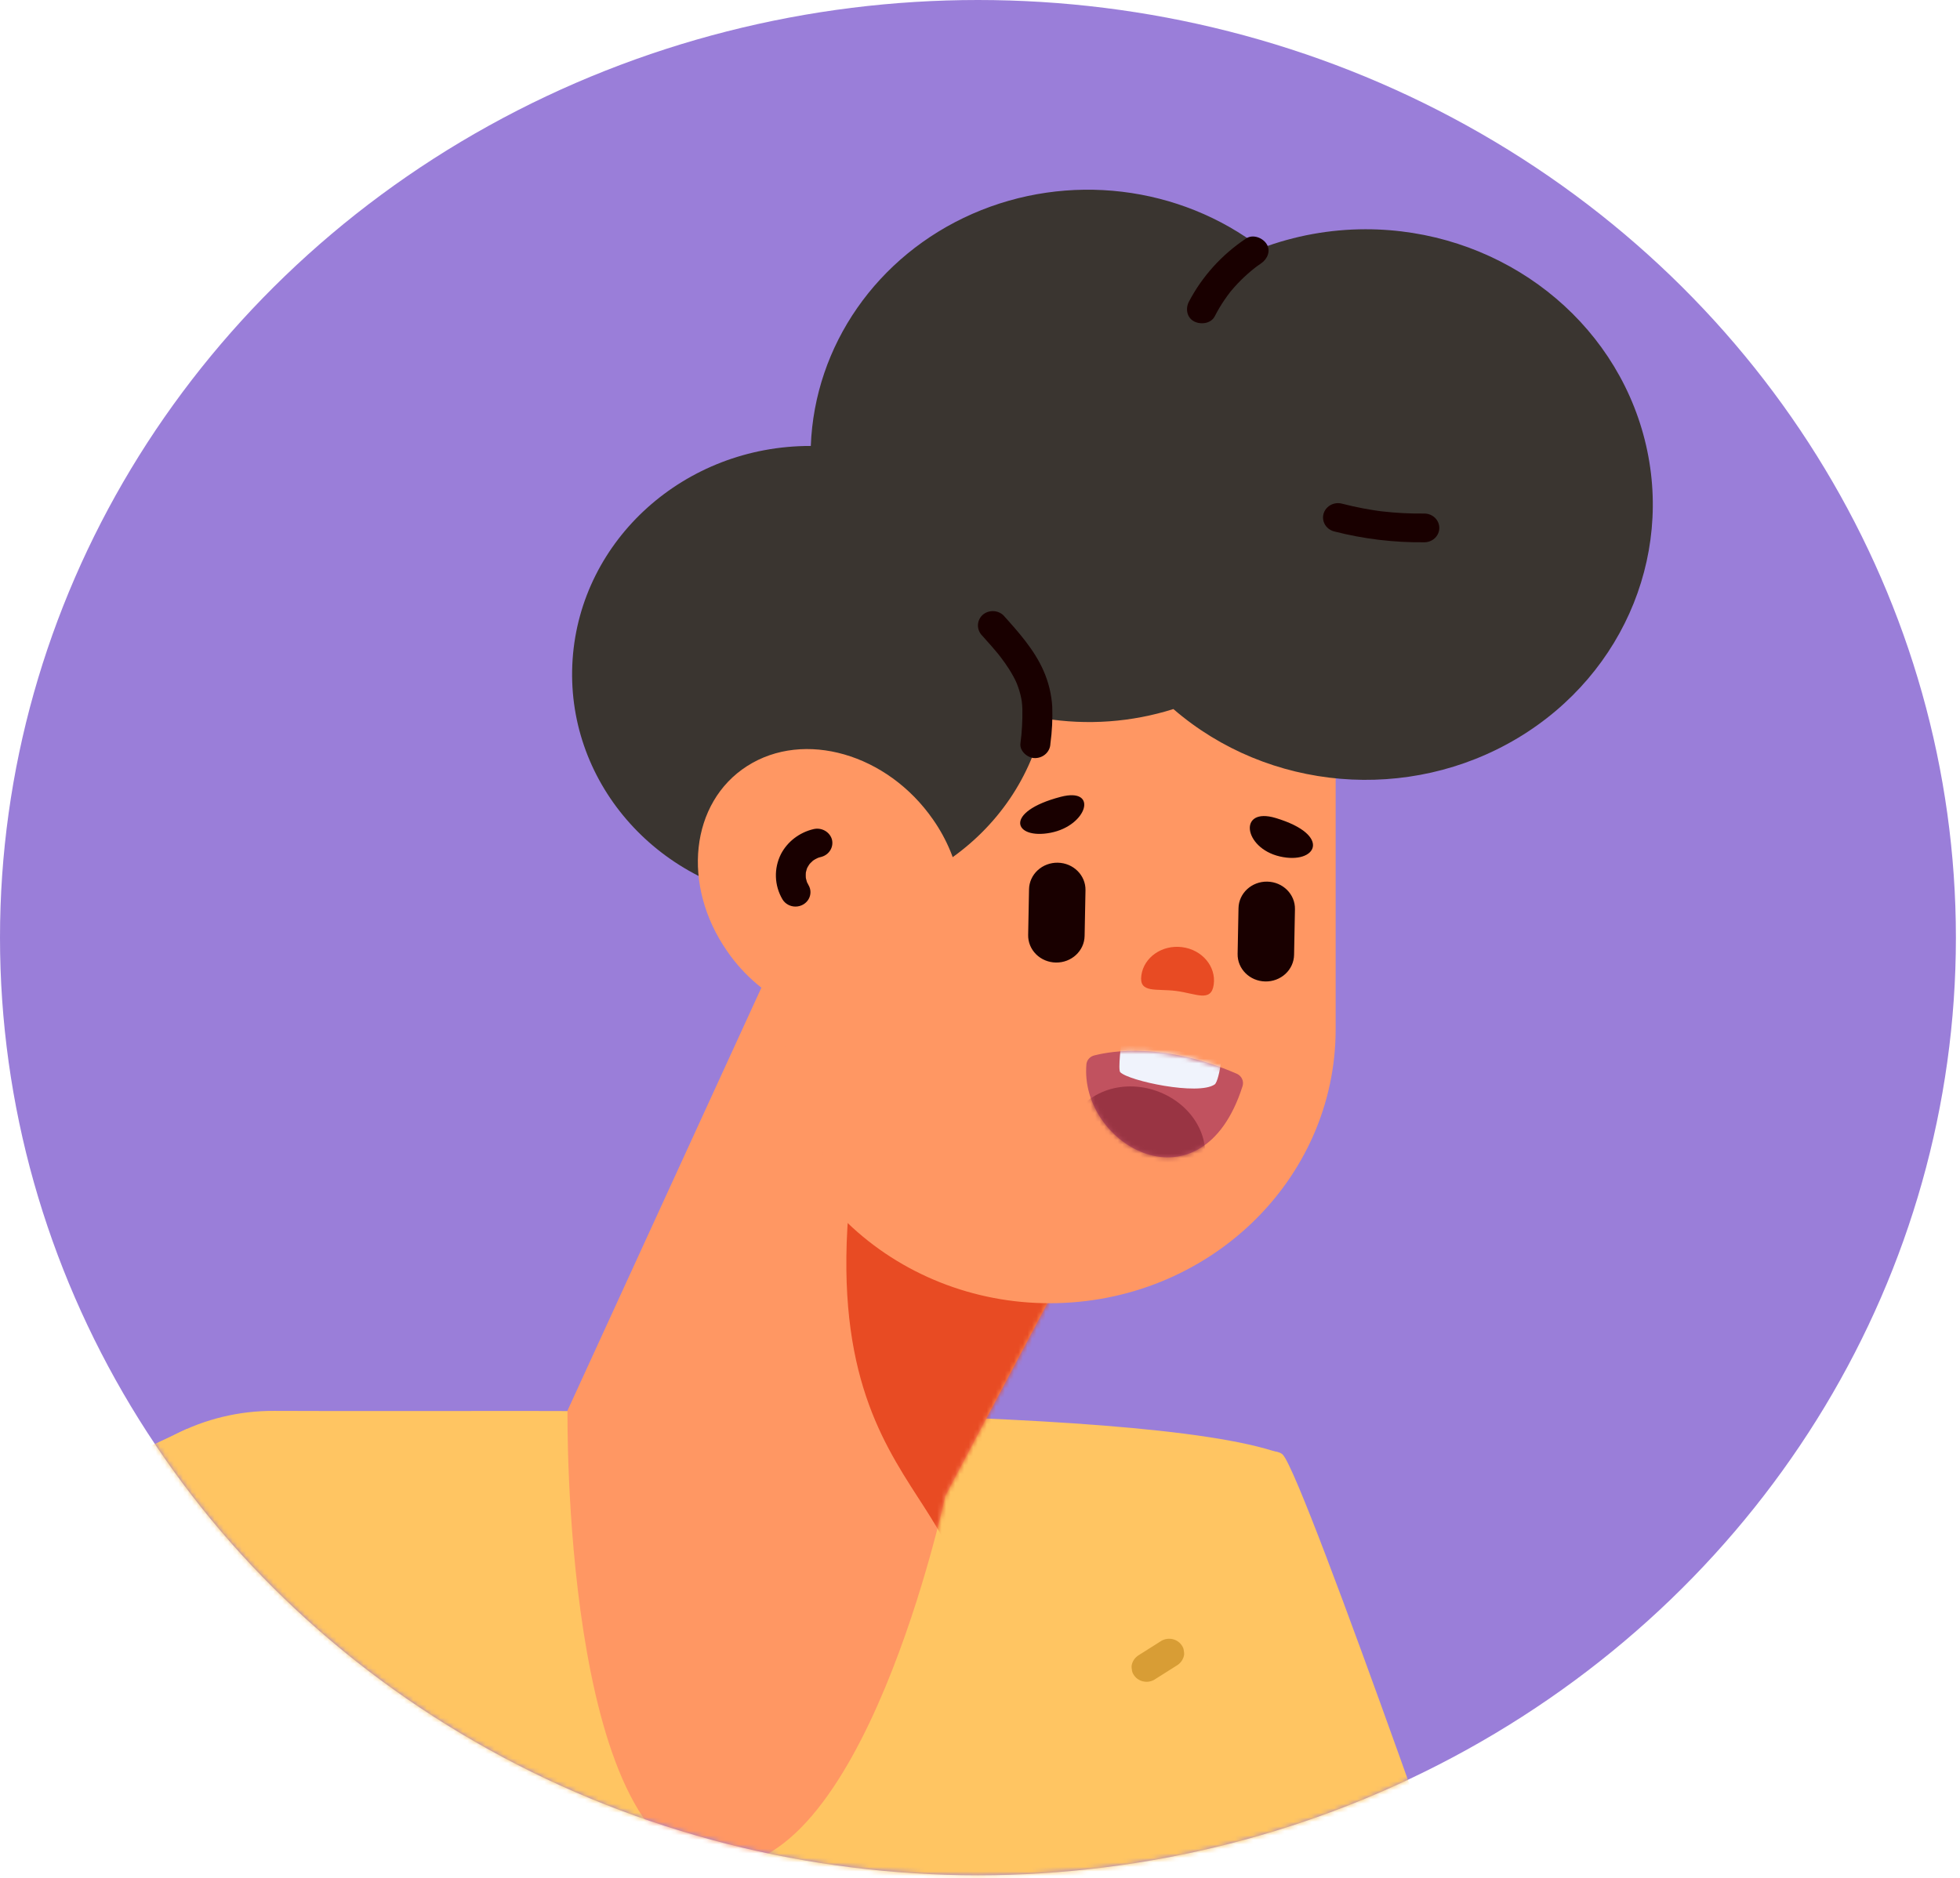 <svg width="434" height="416" viewBox="0 0 434 416" fill="none" xmlns="http://www.w3.org/2000/svg">
<ellipse cx="216.546" cy="207.67" rx="216.546" ry="207.67" fill="#9A7ED9"/>
<mask id="mask0_1_528" style="mask-type:luminance" maskUnits="userSpaceOnUse" x="0" y="0" width="434" height="416">
<ellipse cx="216.546" cy="207.67" rx="216.546" ry="207.67" fill="white"/>
</mask>
<g mask="url(#mask0_1_528)">
<path d="M207.421 504.683L332.316 452.675C332.316 452.675 288.977 327.422 284.053 322.191C276.948 314.642 153.19 359.693 153.19 359.693L207.421 504.683Z" fill="#FFC562"/>
<mask id="mask1_1_528" style="mask-type:luminance" maskUnits="userSpaceOnUse" x="153" y="321" width="180" height="184">
<path fill-rule="evenodd" clip-rule="evenodd" d="M207.421 504.683L332.316 452.675C332.316 452.675 288.977 327.421 284.053 322.19C276.948 314.642 153.19 359.693 153.19 359.693L207.421 504.683Z" fill="white"/>
</mask>
<g mask="url(#mask1_1_528)">
<path d="M209.313 591.205C261.729 508.087 226.671 384.961 226.671 384.961L137.608 482.619L209.313 591.205Z" fill="#D89D35"/>
</g>
<path d="M283.426 321.869C252.281 310.707 123.609 312.779 60.701 312.485C45.132 312.41 30.586 319.92 22.079 332.426L-186.992 639.824L153.19 652.825C153.19 652.825 215.081 522.042 254.086 424.763" fill="#FFC562"/>
<path d="M-514.009 618.154C-500.863 611.85 21.306 329.812 21.306 329.812L-39.87 490.309L-300.374 618.154H-514.009Z" fill="#FF9763"/>
<path d="M41.401 316.471L-147.541 405.266L-91.669 533.051L21.307 475.098" fill="#FFC562"/>
<path d="M643.424 613.786H319.684L459.636 417.528C465.108 409.854 474.176 405.266 483.87 405.266H772.638C776.451 405.266 779.95 407.29 781.729 410.523C783.508 413.757 783.275 417.67 781.122 420.688L643.424 613.786Z" fill="#589BF7"/>
<mask id="mask2_1_528" style="mask-type:luminance" maskUnits="userSpaceOnUse" x="319" y="405" width="464" height="209">
<path fill-rule="evenodd" clip-rule="evenodd" d="M643.424 613.786H319.684L459.636 417.528C465.108 409.854 474.176 405.266 483.87 405.266H772.638C776.45 405.266 779.95 407.29 781.729 410.523C783.508 413.757 783.275 417.67 781.122 420.688L643.424 613.786Z" fill="white"/>
</mask>
<g mask="url(#mask2_1_528)">
<path d="M705.658 392.099C788.69 401.654 694.033 595.949 494.755 610.282C295.477 624.615 602.827 685.442 602.827 685.442L755.477 618.154L833.528 533.051L835.189 481.766L841.831 358.655L742.192 372.988" fill="#2976DF"/>
</g>
<path d="M257.543 240.312L209.313 331.325C209.313 331.325 190.987 417.216 157.709 413.276C124.431 409.336 125.664 312.413 125.664 312.413L174.964 204.852L257.543 240.312Z" fill="#FF9763"/>
<mask id="mask3_1_528" style="mask-type:luminance" maskUnits="userSpaceOnUse" x="125" y="204" width="133" height="210">
<path fill-rule="evenodd" clip-rule="evenodd" d="M257.543 240.312L209.313 331.325C209.313 331.325 190.987 417.216 157.709 413.276C124.431 409.336 125.664 312.413 125.664 312.413L174.964 204.852L257.543 240.312Z" fill="white"/>
</mask>
<g mask="url(#mask3_1_528)">
<path d="M193.635 233.831C170.802 329.812 218.511 326.992 212.631 362.642C209.193 383.487 254.891 227.316 254.891 227.316L174.965 204.852" fill="#E84B23"/>
</g>
<path d="M169.125 218.701V133.197C169.125 128.32 173.247 124.366 178.333 124.366H286.547C291.632 124.366 295.755 128.32 295.755 133.197V227.921C295.755 261.455 267.408 288.641 232.44 288.641V288.641C215.644 288.661 199.531 282.261 187.67 270.856" fill="#FF9763"/>
<mask id="mask4_1_528" style="mask-type:luminance" maskUnits="userSpaceOnUse" x="169" y="124" width="127" height="165">
<path fill-rule="evenodd" clip-rule="evenodd" d="M169.125 218.701V133.197C169.125 128.32 173.247 124.366 178.333 124.366H286.547C291.632 124.366 295.755 128.32 295.755 133.197V227.921C295.755 261.456 267.408 288.641 232.44 288.641V288.641C215.644 288.662 199.531 282.261 187.67 270.856" fill="white"/>
</mask>
<g mask="url(#mask4_1_528)">
<path d="M280.179 217.378V217.378C276.727 217.317 273.98 214.584 274.044 211.273L274.239 201.15C274.302 197.839 277.152 195.205 280.604 195.266V195.266C284.056 195.327 286.803 198.06 286.74 201.371L286.545 211.495C286.515 213.084 285.827 214.597 284.633 215.701C283.439 216.804 281.837 217.408 280.179 217.378Z" fill="#190000"/>
<path d="M233.797 213.186V213.186C232.14 213.157 230.562 212.497 229.411 211.352C228.261 210.207 227.632 208.671 227.662 207.081L227.857 196.957C227.887 195.368 228.575 193.855 229.769 192.751C230.963 191.648 232.565 191.044 234.223 191.074V191.074C237.675 191.135 240.422 193.868 240.358 197.179L240.163 207.302C240.1 210.613 237.25 213.247 233.797 213.186V213.186Z" fill="#190000"/>
<path d="M282.436 181.165C295.123 184.959 291.482 191.564 283.389 189.689C275.297 187.814 274.146 178.686 282.436 181.165Z" fill="#190000"/>
<path d="M234.881 176.483C222.056 179.826 224.484 186.027 232.644 184.439C240.803 182.851 243.26 174.3 234.881 176.483Z" fill="#190000"/>
<path d="M252.727 216.034C252.172 220.053 255.98 218.915 260.405 219.477C264.831 220.039 268.199 222.088 268.754 218.069C269.309 214.051 266.171 210.337 261.745 209.775C257.319 209.213 253.282 212.016 252.727 216.034Z" fill="#E84B23"/>
<path d="M275.145 240.532C266.144 268.971 238.994 253.804 240.563 235.705C240.661 234.769 241.357 233.992 242.307 233.759C246.317 232.729 257.838 230.886 273.839 237.806C274.921 238.276 275.478 239.438 275.145 240.532Z" fill="#C1525F"/>
<mask id="mask5_1_528" style="mask-type:luminance" maskUnits="userSpaceOnUse" x="240" y="232" width="36" height="25">
<path fill-rule="evenodd" clip-rule="evenodd" d="M275.145 240.532C266.144 268.971 238.994 253.804 240.564 235.705C240.661 234.769 241.358 233.992 242.307 233.759C246.317 232.729 257.839 230.886 273.839 237.806C274.921 238.276 275.478 239.438 275.145 240.532Z" fill="white"/>
</mask>
<g mask="url(#mask5_1_528)">
<ellipse cx="13.405" cy="15.42" rx="13.405" ry="15.42" transform="matrix(0.445 -0.896 0.909 0.416 231.644 259.84)" fill="#993443"/>
<path d="M270.372 235.288C270.101 237.203 269.545 239.781 268.958 240.188C265.34 242.695 249.95 239.412 248.053 237.474C247.525 236.934 248.302 230.747 248.302 230.747L268.148 233.945" fill="#F0F3FC"/>
</g>
</g>
<path d="M302.364 50.775C294.468 50.783 286.642 52.208 279.292 54.976C261.187 41.038 236.431 38.091 215.321 47.359C194.212 56.628 180.362 76.526 179.534 98.777C179.49 98.777 179.456 98.771 179.417 98.771C151.623 98.765 128.598 119.451 126.792 146.049C124.987 172.646 145.021 196.021 172.581 199.471C200.141 202.921 225.76 185.261 231.134 159.11C240.729 160.679 250.579 159.969 259.822 157.043C280.898 175.26 312.009 177.881 336.074 163.467C360.139 149.052 371.332 121.091 363.509 94.936C355.685 68.781 330.737 50.763 302.364 50.775V50.775Z" fill="#3A3530"/>
<path d="M176.191 223.406C170.005 220.555 164.748 216.139 160.987 210.633C150.858 196.048 152.856 177.704 165.45 169.66C178.044 161.616 196.465 166.918 206.594 181.502C209.681 185.905 211.741 190.895 212.631 196.132" fill="#FF9763"/>
<path d="M180.112 183.641C176.994 184.387 174.371 186.401 172.93 189.155C171.316 192.358 171.444 196.117 173.273 199.213C173.872 200.195 174.972 200.796 176.158 200.79C177.344 200.784 178.437 200.172 179.025 199.183C179.613 198.195 179.606 196.981 179.007 195.999C178.91 195.782 178.796 195.573 178.666 195.374C178.875 195.866 178.916 195.957 178.788 195.646C178.745 195.536 178.705 195.425 178.667 195.313C178.52 194.864 178.415 194.403 178.352 193.936L178.471 194.783C178.396 194.139 178.399 193.49 178.482 192.847L178.363 193.693C178.418 193.315 178.502 192.941 178.614 192.574C178.667 192.405 178.733 192.24 178.792 192.073C178.912 191.734 178.42 192.834 178.736 192.225C178.904 191.918 179.088 191.62 179.287 191.331C179.594 190.866 178.764 191.906 179.172 191.466C179.283 191.347 179.389 191.223 179.503 191.107C179.734 190.873 179.994 190.674 180.235 190.452C179.57 191.065 179.859 190.722 180.096 190.565C180.234 190.473 180.374 190.387 180.517 190.305C180.805 190.139 181.112 190.018 181.406 189.865C180.52 190.326 181.03 190.021 181.315 189.933C181.501 189.876 181.688 189.828 181.878 189.783C183.635 189.301 184.666 187.56 184.197 185.866C183.679 184.193 181.876 183.211 180.112 183.642L180.112 183.641Z" fill="#190000"/>
<path d="M217.485 140.782C218.237 141.616 218.987 142.452 219.722 143.3C220.124 143.765 220.518 144.235 220.912 144.707C221.276 145.145 220.858 144.628 221.067 144.897C221.222 145.099 221.382 145.298 221.537 145.5C222.215 146.384 222.861 147.292 223.455 148.23C223.775 148.738 224.08 149.255 224.367 149.781C224.486 150 224.602 150.22 224.714 150.442C224.76 150.534 225.128 151.293 224.993 151.002C224.832 150.658 225.148 151.374 225.175 151.442C225.284 151.718 225.388 151.996 225.485 152.277C225.664 152.794 225.819 153.317 225.95 153.848C226.017 154.117 226.078 154.389 226.132 154.661C226.13 154.653 226.301 155.674 226.23 155.161C226.315 155.778 226.356 156.404 226.383 157.026C226.429 159.598 226.284 162.169 225.947 164.72C225.769 166.383 227.601 167.976 229.267 167.904C231.08 167.858 232.539 166.459 232.587 164.72C232.956 162.001 233.093 159.257 232.997 156.516C232.834 153.773 232.18 151.078 231.063 148.548C229.026 143.917 225.575 140.046 222.181 136.279C220.88 135.045 218.786 135.045 217.485 136.279C216.233 137.54 216.233 139.522 217.485 140.782H217.485Z" fill="#190000"/>
<path d="M275.887 52.841C270.52 56.424 266.174 61.238 263.244 66.844C262.478 68.336 262.773 70.358 264.435 71.201C265.932 71.959 268.159 71.654 268.978 70.058C269.624 68.795 270.351 67.571 271.153 66.393C271.535 65.834 271.934 65.286 272.35 64.749C272.449 64.601 272.559 64.46 272.681 64.328C272.442 64.552 272.34 64.747 272.637 64.392C272.866 64.117 273.1 63.846 273.338 63.579C274.267 62.536 275.261 61.547 276.314 60.618C276.854 60.142 277.409 59.682 277.979 59.239C278.093 59.151 278.208 59.063 278.322 58.976C278.902 58.531 277.907 59.268 278.26 59.023C278.587 58.796 278.909 58.563 279.239 58.34C280.654 57.381 281.459 55.514 280.43 53.983C279.524 52.635 277.404 51.814 275.887 52.841V52.841Z" fill="#190000"/>
<path d="M295.392 117.693C301.911 119.368 308.638 120.181 315.386 120.107C316.572 120.107 317.668 119.501 318.261 118.515C318.854 117.53 318.854 116.317 318.261 115.331C317.668 114.346 316.572 113.739 315.386 113.739C312.224 113.779 309.063 113.616 305.924 113.249C305.747 113.228 305.569 113.207 305.392 113.185C305.684 113.221 305.623 113.212 305.211 113.157C304.857 113.105 304.503 113.055 304.15 113C303.385 112.881 302.622 112.749 301.861 112.605C300.28 112.307 298.713 111.952 297.157 111.553C296.014 111.25 294.788 111.556 293.943 112.355C293.098 113.154 292.762 114.324 293.061 115.425C293.36 116.526 294.248 117.391 295.392 117.693H295.392Z" fill="#190000"/>
<path d="M257.207 363.392L252.207 366.553C251.473 366.986 250.929 367.663 250.682 368.456C250.544 368.866 250.523 369.305 250.622 369.725C250.641 370.146 250.777 370.555 251.016 370.909C251.46 371.638 252.189 372.169 253.041 372.383C253.893 372.597 254.799 372.478 255.559 372.051L260.558 368.891C261.293 368.458 261.836 367.781 262.084 366.988C262.222 366.578 262.242 366.139 262.143 365.719C262.124 365.297 261.988 364.889 261.749 364.535C261.305 363.805 260.577 363.275 259.725 363.061C258.873 362.847 257.967 362.966 257.207 363.392V363.392Z" fill="#D89D35"/>
<path d="M44.847 347.157C45.878 348.568 46.822 350.036 47.675 351.553C48.096 352.304 48.495 353.066 48.872 353.84C49.039 354.182 49.197 354.529 49.36 354.873C49.752 355.701 49.215 354.515 49.431 355.026C49.542 355.289 49.655 355.551 49.763 355.815C51.056 359.004 52.048 362.298 52.728 365.656C52.894 366.457 53.046 367.259 53.183 368.065C53.256 368.493 53.325 368.921 53.39 369.35C53.426 369.589 53.462 369.828 53.496 370.067C53.414 369.491 53.507 370.171 53.533 370.372C53.755 372.111 53.92 373.856 54.041 375.604C54.284 379.134 54.343 382.673 54.301 386.21C54.253 390.222 54.072 394.231 53.867 398.238C53.88 399.991 55.359 401.41 57.187 401.422C59.005 401.385 60.469 399.981 60.508 398.238C61.242 383.891 61.84 368.74 56.537 355.048C55.051 351.119 53.05 347.387 50.581 343.942C49.589 342.58 47.63 341.816 46.039 342.8C44.627 343.673 43.784 345.696 44.848 347.156L44.847 347.157Z" fill="#D89D35"/>
</g>
</svg>
